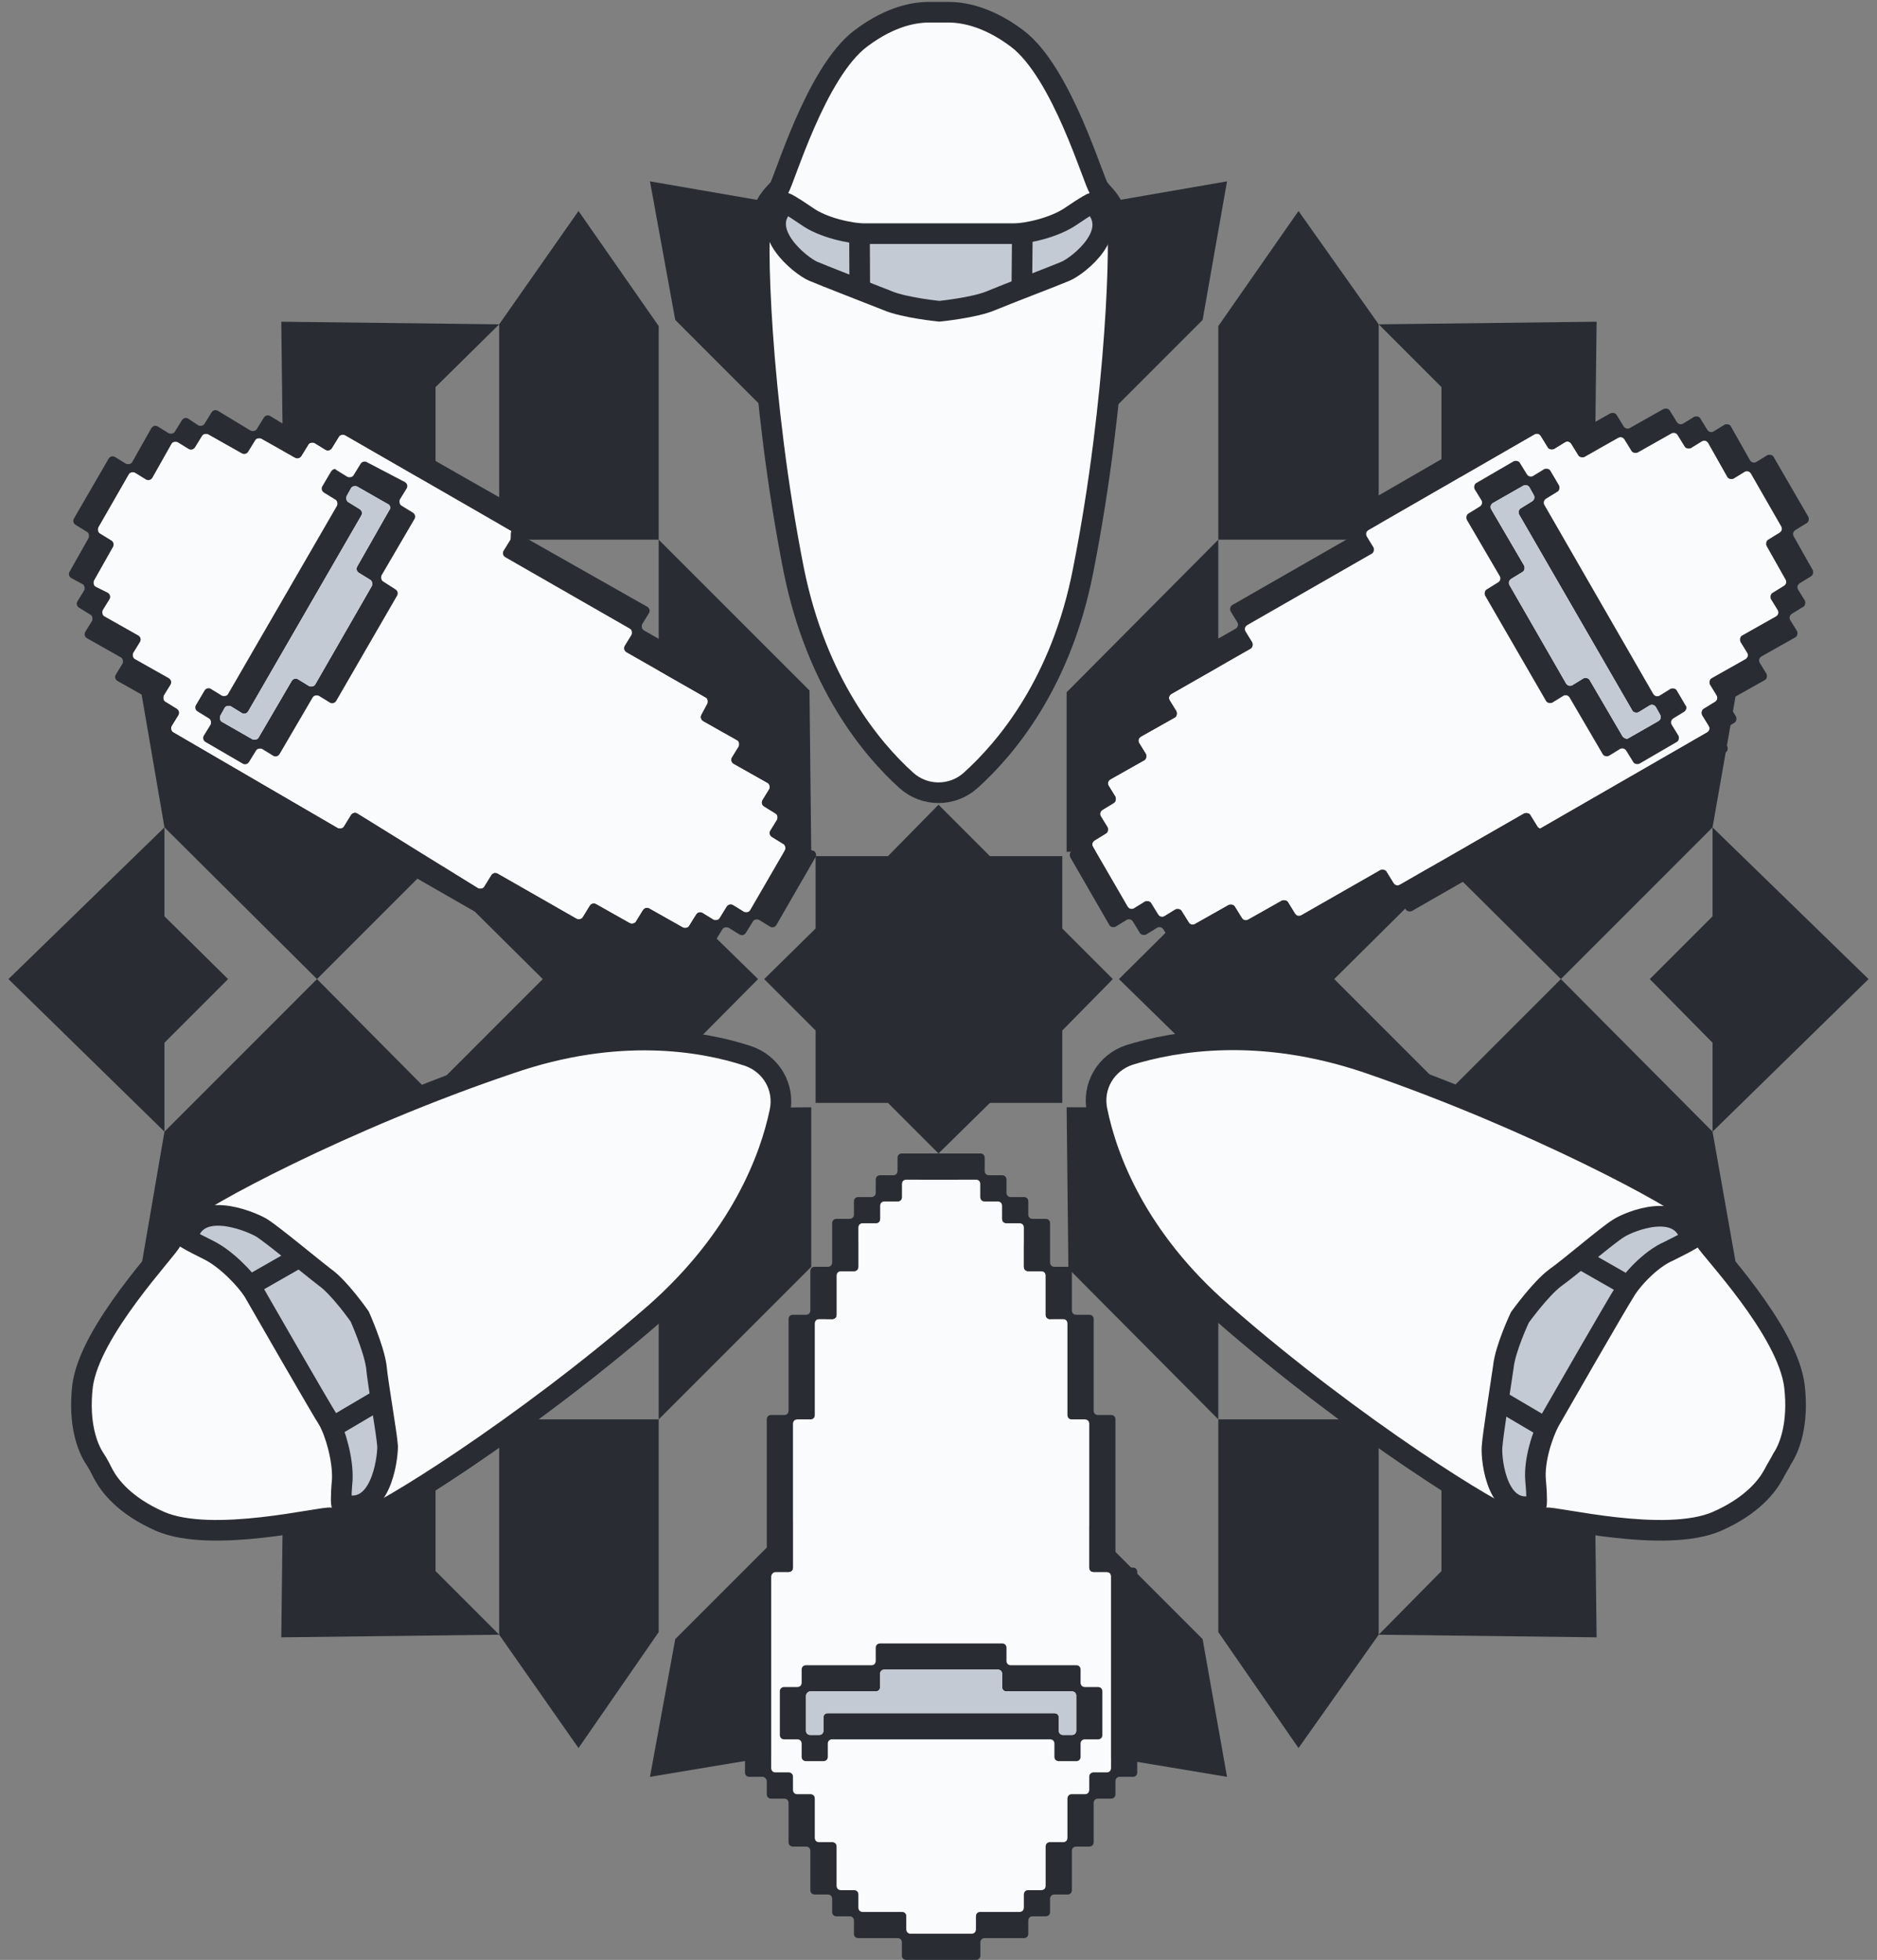 <svg width="182" height="190" viewBox="0 0 182 190" fill="none" xmlns="http://www.w3.org/2000/svg">
<rect x="0" y="0" width="182" height="190" fill="#808080" stroke="none"/>
<g clip-path="url(#clip0_2545_38014)">
<path d="M107.904 94.916L103.001 99.902V106.917H95.986L91 111.82L86.097 106.917H79.082V99.902L74.096 94.916L79.082 90.013V82.998H86.097L91 78.012L95.986 82.998H103.001V90.013L107.904 94.916Z" fill="#292D33"/>
<path d="M48.402 158.474L27.273 158.728L27.526 137.598L33.611 143.683H42.232V152.304L48.402 158.474Z" fill="#292D33"/>
<path d="M105.79 169.969L90.999 185.182L76.293 169.969H84.914L90.999 163.884L97.085 169.969H105.79Z" fill="#292D33"/>
<path d="M154.559 137.598L154.813 158.728L133.683 158.474L139.768 152.304V143.683H148.389L154.559 137.598Z" fill="#292D33"/>
<path d="M166.053 80.209L181.182 94.916L166.053 109.707V101.086L159.968 94.916L166.053 88.83V80.209Z" fill="#292D33"/>
<path d="M133.683 31.441L154.813 31.188L154.559 52.318L148.389 46.232H139.768V37.527L133.683 31.441Z" fill="#292D33"/>
<path d="M76.293 19.862L90.999 4.733L105.79 19.862H97.169L90.999 26.032L84.914 19.862H76.293Z" fill="#292D33"/>
<path d="M27.526 52.318L27.273 31.188L48.402 31.441L42.232 37.527V46.232H33.611L27.526 52.318Z" fill="#292D33"/>
<path d="M15.946 109.707L0.817 94.916L15.946 80.209V88.83L22.116 94.916L15.946 101.086V109.707Z" fill="#292D33"/>
<path d="M101.987 45.641V66.263L91 77.42L80.097 66.517V45.641L91 56.544L101.987 45.641Z" fill="#292D33"/>
<path d="M78.66 82.576H63.109L48.402 67.785H63.869V52.318L78.491 66.939L78.66 82.576Z" fill="#292D33"/>
<path d="M73.504 94.915L62.602 105.903H41.641L52.628 94.915L41.641 84.013H62.348L73.504 94.915Z" fill="#292D33"/>
<path d="M78.66 107.34V122.807L63.869 137.598V122.131H48.402L63.024 107.509L78.66 107.34Z" fill="#292D33"/>
<path d="M101.987 123.399V144.275L91 133.372L80.097 144.275V123.652L91 112.411L101.987 123.399Z" fill="#292D33"/>
<path d="M90.999 34.653L80.096 45.641L65.475 31.019L63.023 17.58L76.209 19.862L90.999 34.653Z" fill="#292D33"/>
<path d="M118.976 17.58L116.609 31.019L101.988 45.641L91 34.653L105.791 19.862L118.976 17.58Z" fill="#292D33"/>
<path d="M48.402 52.318V67.785H27.695L16.538 60.093L27.526 52.318H48.402Z" fill="#292D33"/>
<path d="M63.869 31.61V52.318H48.402V31.441L56.094 20.454L63.869 31.61Z" fill="#292D33"/>
<path d="M41.64 105.903L27.103 120.525L13.664 122.976L15.946 109.706L30.737 94.915L41.64 105.903Z" fill="#292D33"/>
<path d="M41.64 84.012L30.737 94.915L15.946 80.209L13.664 66.939L27.103 69.391L41.64 84.012Z" fill="#292D33"/>
<path d="M63.869 137.598V158.221L56.094 169.462L48.402 158.474V137.598H63.869Z" fill="#292D33"/>
<path d="M48.402 122.131V137.598H27.526L16.538 129.822L27.695 122.131H48.402Z" fill="#292D33"/>
<path d="M118.976 172.251L105.791 170.053L91 155.262L101.988 144.275L116.609 158.897L118.976 172.251Z" fill="#292D33"/>
<path d="M90.999 155.262L76.209 170.053L63.023 172.251L65.475 158.897L80.096 144.275L90.999 155.262Z" fill="#292D33"/>
<path d="M165.462 129.822L154.559 137.598H133.683V122.131H154.305L165.462 129.822Z" fill="#292D33"/>
<path d="M133.682 137.598V158.474L125.907 169.462L118.131 158.221V137.598H133.682Z" fill="#292D33"/>
<path d="M168.335 66.939L168.251 67.7L166.053 80.209L151.347 94.915L140.359 84.012L154.981 69.391L168.251 66.939H168.335Z" fill="#292D33"/>
<path d="M168.335 122.976L168.251 122.891L154.981 120.525L140.359 105.903L151.347 94.915L166.053 109.706L168.251 122.131L168.335 122.976Z" fill="#292D33"/>
<path d="M133.682 31.441V52.318H118.131V31.61L125.907 20.454L133.682 31.441Z" fill="#292D33"/>
<path d="M165.462 60.093L154.305 67.785H133.683V52.318H154.559L165.462 60.093Z" fill="#292D33"/>
<path d="M133.682 122.131H118.13V137.598L103.593 122.976L103.424 107.34H118.891L133.682 122.131Z" fill="#292D33"/>
<path d="M129.371 94.915L140.359 105.903H119.736L108.495 94.915L119.483 84.013H140.359L129.371 94.915Z" fill="#292D33"/>
<path d="M133.682 67.785L119.06 82.407L103.424 82.576V67.109L118.13 52.318V67.785H133.682Z" fill="#292D33"/>
<path d="M108.242 20.792C107.65 19.27 107.058 18.933 106.551 18.256C106.044 17.665 103.001 7.015 98.606 3.719C95.564 1.437 93.113 1.183 91.929 1.183C91.338 1.183 90.746 1.183 90.154 1.183C88.887 1.183 86.52 1.437 83.477 3.719C79.082 7.015 76.04 17.58 75.533 18.256C75.025 18.848 74.434 19.27 73.842 20.792C73.251 22.313 73.673 38.626 76.969 55.276C79.167 66.179 84.492 72.602 87.873 75.645C89.647 77.251 92.352 77.251 94.127 75.645C97.592 72.518 102.917 66.179 105.03 55.276C108.326 38.626 108.749 22.313 108.242 20.792Z" fill="#FAFBFD" stroke="#292D33" stroke-width="2" stroke-miterlimit="10"/>
<path d="M105.875 19.693C105.875 19.693 105.452 19.862 103.847 20.961C102.241 22.06 99.621 22.651 98.268 22.651C96.916 22.651 85.168 22.651 83.815 22.651C82.463 22.651 79.758 22.06 78.237 20.961C76.631 19.862 76.209 19.693 76.209 19.693C73.251 22.313 77.645 25.779 78.829 26.286C80.012 26.793 84.407 28.483 86.097 29.159C87.703 29.835 91.084 30.174 91.084 30.174C91.084 30.174 94.465 29.835 96.071 29.159C97.677 28.483 102.156 26.793 103.339 26.286C104.523 25.779 108.918 22.398 105.875 19.693Z" fill="#C3CAD4" stroke="#292D33" stroke-width="2" stroke-miterlimit="10"/>
<path d="M83.343 23.008L83.367 28.459" stroke="#292D33" stroke-width="2" stroke-miterlimit="10"/>
<path d="M99.076 28.494L99.125 23" stroke="#292D33" stroke-width="2" stroke-miterlimit="10"/>
<path d="M17.975 117.567C16.961 118.835 16.876 119.511 16.623 120.272C16.369 121.032 8.678 128.977 8.002 134.386C7.579 138.105 8.509 140.387 9.185 141.401C9.523 141.909 9.777 142.416 10.03 142.923C10.622 144.022 12.059 145.965 15.524 147.487C20.595 149.684 31.245 146.98 32.09 147.149C32.935 147.318 33.527 147.656 35.133 147.318C36.738 147.064 50.6 138.528 63.447 127.371C71.814 120.018 74.688 112.242 75.617 107.763C76.124 105.396 74.772 103.114 72.49 102.353C68.095 100.917 59.897 99.48 49.416 103.114C33.358 108.523 18.989 116.299 17.975 117.567Z" fill="#FAFBFD" stroke="#292D33" stroke-width="2" stroke-miterlimit="10"/>
<path d="M18.145 120.102C18.145 120.102 18.567 120.356 20.258 121.201C21.948 122.046 23.807 123.99 24.568 125.174C25.244 126.357 31.076 136.499 31.837 137.682C32.513 138.866 33.273 141.486 33.189 143.43C33.02 145.374 33.105 145.796 33.105 145.796C36.908 147.064 37.584 141.486 37.584 140.218C37.499 138.95 36.654 134.217 36.485 132.442C36.232 130.667 34.879 127.625 34.879 127.625C34.879 127.625 32.935 124.836 31.499 123.821C30.062 122.723 26.427 119.68 25.329 119.004C24.145 118.328 18.99 116.215 18.145 120.102Z" fill="#C3CAD4" stroke="#292D33" stroke-width="2" stroke-miterlimit="10"/>
<path d="M32.09 138.443L36.823 135.654" stroke="#292D33" stroke-width="2" stroke-miterlimit="10"/>
<path d="M28.878 121.962L24.145 124.667" stroke="#292D33" stroke-width="2" stroke-miterlimit="10"/>
<path d="M146.867 147.318C148.473 147.571 149.065 147.233 149.91 147.149C150.755 146.98 161.405 149.684 166.476 147.487C169.941 145.965 171.378 144.021 171.97 142.923C172.223 142.416 172.561 141.908 172.815 141.401C173.491 140.387 174.421 138.105 173.998 134.386C173.322 128.892 165.715 121.032 165.377 120.271C165.124 119.511 165.039 118.75 164.025 117.567C163.011 116.299 148.642 108.523 132.584 103.029C122.103 99.48 113.905 100.916 109.51 102.269C107.228 103.029 105.875 105.311 106.383 107.678C107.312 112.242 110.186 120.018 118.553 127.287C131.4 138.528 145.262 147.064 146.867 147.318Z" fill="#FAFBFD" stroke="#292D33" stroke-width="2" stroke-miterlimit="10"/>
<path d="M148.98 145.881C148.98 145.881 149.065 145.374 148.895 143.514C148.726 141.57 149.572 139.035 150.248 137.767C150.924 136.584 156.756 126.441 157.516 125.258C158.193 124.075 160.052 122.046 161.827 121.286C163.517 120.44 163.94 120.187 163.94 120.187C163.095 116.299 157.939 118.412 156.925 119.088C155.826 119.764 152.192 122.892 150.755 123.906C149.318 125.005 147.374 127.709 147.374 127.709C147.374 127.709 145.937 130.752 145.768 132.527C145.515 134.302 144.754 139.035 144.67 140.303C144.585 141.57 145.177 147.149 148.98 145.881Z" fill="#C3CAD4" stroke="#292D33" stroke-width="2" stroke-miterlimit="10"/>
<path d="M157.855 124.667L153.122 121.962" stroke="#292D33" stroke-width="2" stroke-miterlimit="10"/>
<path d="M145.177 135.654L149.91 138.443" stroke="#292D33" stroke-width="2" stroke-miterlimit="10"/>
<path d="M49.501 52.318L48.825 53.416C48.74 53.585 48.74 53.839 48.994 54.008L61.08 60.939C61.249 61.023 61.334 61.277 61.249 61.53L60.573 62.629C60.488 62.798 60.488 63.052 60.742 63.221L68.433 67.616C68.602 67.7 68.687 67.954 68.602 68.207L68.011 69.306C67.926 69.475 67.926 69.729 68.18 69.898L71.476 71.757C71.645 71.842 71.73 72.095 71.645 72.349L70.969 73.448C70.884 73.617 70.884 73.87 71.138 74.039L74.434 75.899C74.603 75.983 74.688 76.237 74.603 76.49L73.927 77.589C73.843 77.758 73.843 78.012 74.096 78.181L75.195 78.857C75.364 78.941 75.448 79.195 75.364 79.448L74.688 80.547C74.603 80.716 74.603 80.97 74.857 81.139L75.956 81.815C76.125 81.9 76.209 82.153 76.125 82.407L72.744 88.239C72.659 88.407 72.406 88.492 72.152 88.407L71.053 87.731C70.884 87.647 70.631 87.647 70.462 87.9L69.786 88.999C69.701 89.168 69.448 89.253 69.194 89.168L68.095 88.492C67.926 88.407 67.673 88.407 67.504 88.661L66.827 89.76C66.743 89.929 66.489 90.013 66.236 89.929L62.94 88.069C62.77 87.985 62.517 87.985 62.348 88.239L61.672 89.337C61.587 89.506 61.334 89.591 61.08 89.506L57.784 87.647C57.615 87.562 57.361 87.562 57.192 87.816L56.516 88.915C56.431 89.084 56.178 89.168 55.924 89.084L48.233 84.689C48.064 84.604 47.81 84.604 47.642 84.858L46.965 85.956C46.881 86.126 46.627 86.21 46.374 86.126L34.626 78.857C34.456 78.772 34.203 78.772 34.034 79.026L33.358 80.125C33.273 80.294 33.02 80.378 32.766 80.294L16.792 70.996C16.623 70.912 16.538 70.658 16.623 70.405L17.299 69.306C17.384 69.137 17.384 68.883 17.13 68.714L16.031 68.038C15.862 67.954 15.778 67.7 15.862 67.447L16.538 66.348C16.623 66.179 16.623 65.925 16.369 65.756L13.073 63.897C12.904 63.812 12.819 63.559 12.904 63.305L13.58 62.206C13.665 62.037 13.665 61.784 13.411 61.615L10.115 59.755C9.946 59.671 9.861 59.417 9.946 59.164L10.622 58.065C10.706 57.896 10.706 57.642 10.453 57.473L9.27 56.882C9.101 56.797 9.016 56.544 9.101 56.29L10.96 52.994C11.044 52.825 11.044 52.571 10.791 52.402L9.692 51.726C9.523 51.642 9.439 51.388 9.523 51.134L12.481 45.979C12.566 45.81 12.819 45.725 13.073 45.81L14.172 46.486C14.341 46.57 14.594 46.57 14.763 46.317L16.623 43.02C16.707 42.852 16.961 42.767 17.214 42.852L18.313 43.528C18.482 43.612 18.736 43.612 18.905 43.359L19.581 42.26C19.666 42.091 19.919 42.006 20.173 42.091L23.469 43.95C23.638 44.035 23.892 44.035 24.061 43.781L24.737 42.682C24.821 42.513 25.075 42.429 25.328 42.513L28.625 44.373C28.794 44.457 29.047 44.457 29.216 44.204L29.892 43.105C29.977 42.936 30.23 42.852 30.484 42.936L31.583 43.612C31.752 43.697 32.005 43.697 32.174 43.443L32.85 42.344C32.935 42.175 33.189 42.091 33.442 42.175L49.585 51.472C49.501 51.81 49.585 52.064 49.501 52.318Z" fill="#FAFBFD"/>
<path d="M32.344 41.415L31.245 40.823C31.076 40.739 30.822 40.739 30.653 40.992L29.977 42.091C29.892 42.26 29.639 42.344 29.385 42.26L26.174 40.316C26.005 40.231 25.751 40.231 25.582 40.485L24.906 41.584C24.821 41.753 24.568 41.837 24.314 41.753L21.102 39.809C20.933 39.724 20.68 39.724 20.511 39.978L19.835 41.077C19.75 41.246 19.497 41.33 19.243 41.246L18.229 40.569C18.06 40.485 17.806 40.485 17.637 40.739L16.961 41.837C16.877 42.006 16.623 42.091 16.369 42.006L15.271 41.33C15.102 41.246 14.848 41.246 14.679 41.499L12.82 44.795C12.735 44.965 12.482 45.049 12.228 44.965L11.129 44.288C10.96 44.204 10.707 44.204 10.537 44.457L7.157 50.289C7.072 50.458 7.072 50.712 7.326 50.881L8.425 51.557C8.594 51.642 8.678 51.895 8.594 52.149L6.734 55.445C6.65 55.614 6.65 55.868 6.903 56.037L8.002 56.628C8.171 56.713 8.255 56.966 8.171 57.22L7.495 58.319C7.41 58.488 7.41 58.741 7.664 58.91L8.763 59.586C8.932 59.671 9.016 59.925 8.932 60.178L8.255 61.277C8.171 61.446 8.171 61.699 8.425 61.868L11.721 63.728C11.89 63.812 11.974 64.066 11.89 64.32L11.214 65.418C11.129 65.587 11.129 65.841 11.383 66.01L14.679 67.869C14.848 67.954 14.932 68.207 14.848 68.461L14.256 69.56C14.172 69.729 14.172 69.982 14.425 70.151L15.524 70.828C15.693 70.912 15.778 71.166 15.693 71.419L15.017 72.518C14.932 72.687 14.932 72.941 15.186 73.11L32.005 82.829C32.175 82.914 32.428 82.914 32.597 82.66L33.273 81.561C33.358 81.392 33.611 81.308 33.865 81.392L45.951 88.323C46.12 88.408 46.374 88.408 46.543 88.154L47.219 87.055C47.303 86.886 47.557 86.802 47.811 86.886L55.502 91.281C55.671 91.366 55.925 91.366 56.094 91.112L56.77 90.013C56.854 89.844 57.108 89.76 57.361 89.844L60.658 91.704C60.827 91.788 61.08 91.788 61.249 91.535L61.925 90.436C62.01 90.267 62.264 90.183 62.517 90.267L65.813 92.126C65.982 92.211 66.236 92.211 66.405 91.957L67.081 90.859C67.166 90.69 67.419 90.605 67.673 90.69L68.772 91.366C68.941 91.45 69.194 91.45 69.363 91.197L70.039 90.098C70.124 89.929 70.377 89.844 70.631 89.929L71.73 90.605C71.899 90.69 72.152 90.69 72.321 90.436L72.998 89.337C73.082 89.168 73.336 89.084 73.589 89.168L74.688 89.844C74.857 89.929 75.111 89.929 75.279 89.675L79.083 83.083C79.167 82.914 79.167 82.66 78.914 82.491L77.224 81.984C77.054 81.9 76.97 81.646 77.054 81.392L77.731 80.294C77.815 80.125 77.815 79.871 77.562 79.702L76.463 79.026C76.294 78.941 76.209 78.688 76.294 78.434L76.97 77.335C77.054 77.166 77.054 76.913 76.801 76.744L75.702 76.068C75.533 75.983 75.449 75.73 75.533 75.476L76.209 74.377C76.294 74.208 76.294 73.955 76.04 73.786L72.744 71.926C72.575 71.842 72.49 71.588 72.575 71.335L73.251 70.236C73.336 70.067 73.336 69.813 73.082 69.644L69.786 67.785C69.617 67.7 69.532 67.447 69.617 67.193L70.293 66.094C70.377 65.925 70.377 65.672 70.124 65.503L62.432 61.108C62.264 61.023 62.179 60.77 62.264 60.516L62.94 59.417C63.024 59.248 63.024 58.995 62.771 58.826L50.684 51.98C50.515 51.895 50.431 51.642 50.515 51.388L51.191 50.289C51.276 50.12 51.276 49.867 51.022 49.698L34.118 40.062C33.949 39.978 33.696 39.978 33.527 40.231L32.935 41.246C32.851 41.499 32.513 41.584 32.344 41.415ZM49.501 52.318L48.825 53.416C48.74 53.586 48.74 53.839 48.994 54.008L61.08 60.939C61.249 61.023 61.334 61.277 61.249 61.53L60.573 62.629C60.489 62.798 60.489 63.052 60.742 63.221L68.433 67.616C68.603 67.7 68.687 67.954 68.603 68.207L68.011 69.306C67.926 69.475 67.926 69.729 68.18 69.898L71.476 71.757C71.645 71.842 71.73 72.095 71.645 72.349L70.969 73.448C70.885 73.617 70.885 73.87 71.138 74.039L74.434 75.899C74.603 75.983 74.688 76.237 74.603 76.49L73.927 77.589C73.843 77.758 73.843 78.012 74.096 78.181L75.195 78.857C75.364 78.941 75.449 79.195 75.364 79.448L74.688 80.547C74.603 80.716 74.603 80.97 74.857 81.139L75.956 81.815C76.125 81.9 76.209 82.153 76.125 82.407L72.744 88.239C72.659 88.408 72.406 88.492 72.152 88.408L71.053 87.731C70.885 87.647 70.631 87.647 70.462 87.9L69.786 88.999C69.701 89.168 69.448 89.253 69.194 89.168L68.095 88.492C67.926 88.408 67.673 88.408 67.504 88.661L66.828 89.76C66.743 89.929 66.49 90.013 66.236 89.929L62.94 88.07C62.771 87.985 62.517 87.985 62.348 88.239L61.672 89.337C61.587 89.506 61.334 89.591 61.08 89.506L57.784 87.647C57.615 87.562 57.361 87.562 57.192 87.816L56.516 88.915C56.432 89.084 56.178 89.168 55.925 89.084L48.233 84.689C48.064 84.604 47.811 84.604 47.642 84.858L46.965 85.957C46.881 86.126 46.627 86.21 46.374 86.126L34.626 78.857C34.457 78.772 34.203 78.772 34.034 79.026L33.358 80.125C33.273 80.294 33.02 80.378 32.766 80.294L16.792 70.997C16.623 70.912 16.538 70.659 16.623 70.405L17.299 69.306C17.384 69.137 17.384 68.884 17.13 68.715L16.031 68.038C15.862 67.954 15.778 67.7 15.862 67.447L16.538 66.348C16.623 66.179 16.623 65.925 16.369 65.756L13.073 63.897C12.904 63.812 12.82 63.559 12.904 63.305L13.58 62.206C13.665 62.038 13.665 61.784 13.411 61.615L10.115 59.755C9.946 59.671 9.861 59.417 9.946 59.164L10.622 58.065C10.707 57.896 10.707 57.642 10.453 57.473L9.27 56.882C9.101 56.797 9.016 56.544 9.101 56.29L10.96 52.994C11.045 52.825 11.045 52.571 10.791 52.402L9.692 51.726C9.523 51.642 9.439 51.388 9.523 51.135L12.482 45.979C12.566 45.81 12.82 45.725 13.073 45.81L14.172 46.486C14.341 46.57 14.595 46.57 14.764 46.317L16.623 43.021C16.707 42.852 16.961 42.767 17.215 42.852L18.313 43.528C18.482 43.612 18.736 43.612 18.905 43.359L19.581 42.26C19.666 42.091 19.919 42.006 20.173 42.091L23.469 43.95C23.638 44.035 23.892 44.035 24.061 43.781L24.737 42.682C24.821 42.514 25.075 42.429 25.328 42.514L28.625 44.373C28.794 44.457 29.047 44.457 29.216 44.204L29.892 43.105C29.977 42.936 30.231 42.852 30.484 42.936L31.583 43.612C31.752 43.697 32.005 43.697 32.175 43.443L32.851 42.344C32.935 42.175 33.189 42.091 33.442 42.175L49.586 51.473C49.501 51.811 49.586 52.064 49.501 52.318Z" fill="#292D33"/>
<path d="M32.09 45.725L31.244 47.162C31.16 47.331 31.16 47.585 31.413 47.754L32.512 48.43C32.681 48.514 32.766 48.768 32.681 49.021L22.116 67.278C22.032 67.447 21.778 67.531 21.525 67.447L20.426 66.77C20.257 66.686 20.003 66.686 19.834 66.939L18.989 68.376C18.904 68.545 18.904 68.799 19.158 68.968L20.257 69.644C20.426 69.729 20.51 69.982 20.426 70.236L19.75 71.335C19.665 71.504 19.665 71.757 19.919 71.926L23.553 74.039C23.722 74.124 23.976 74.124 24.145 73.87L24.821 72.771C24.905 72.602 25.159 72.518 25.413 72.602L26.511 73.278C26.68 73.363 26.934 73.363 27.103 73.109L30.315 67.616C30.399 67.447 30.653 67.362 30.906 67.447L32.005 68.123C32.174 68.207 32.428 68.207 32.597 67.954L38.513 57.727C38.598 57.558 38.598 57.304 38.344 57.135L37.161 56.375C36.992 56.29 36.907 56.036 36.992 55.783L40.203 50.289C40.288 50.12 40.288 49.867 40.034 49.698L38.936 49.021C38.767 48.937 38.682 48.683 38.767 48.43L39.443 47.331C39.527 47.162 39.527 46.908 39.274 46.739L35.555 44.795C35.386 44.711 35.132 44.711 34.963 44.965L34.287 46.063C34.203 46.232 33.949 46.317 33.695 46.232L32.597 45.556C32.512 45.387 32.259 45.472 32.09 45.725ZM37.752 49.444L34.625 54.938C34.541 55.107 34.541 55.36 34.794 55.529L35.893 56.206C36.062 56.29 36.147 56.544 36.062 56.797L30.568 66.348C30.484 66.517 30.23 66.602 29.977 66.517L28.878 65.841C28.709 65.756 28.455 65.756 28.286 66.01L25.074 71.504C24.99 71.673 24.736 71.757 24.483 71.673L21.525 69.982C21.356 69.898 21.271 69.644 21.356 69.391L21.778 68.63C21.863 68.461 22.116 68.376 22.37 68.461L23.469 69.137C23.638 69.222 23.891 69.222 24.06 68.968L35.048 49.951C35.132 49.782 35.132 49.529 34.879 49.359L33.78 48.683C33.611 48.599 33.526 48.345 33.611 48.092L34.033 47.331C34.118 47.162 34.372 47.077 34.625 47.162L37.583 48.852C37.837 48.937 37.921 49.275 37.752 49.444Z" fill="#292D33"/>
<path d="M37.753 49.444L34.626 54.938C34.541 55.107 34.541 55.361 34.795 55.529L35.894 56.206C36.063 56.29 36.147 56.544 36.063 56.797L30.569 66.348C30.485 66.517 30.231 66.602 29.977 66.517L28.879 65.841C28.71 65.756 28.456 65.756 28.287 66.01L25.075 71.504C24.991 71.673 24.737 71.757 24.484 71.673L21.525 69.982C21.356 69.898 21.272 69.644 21.356 69.391L21.779 68.63C21.863 68.461 22.117 68.376 22.371 68.461L23.469 69.137C23.638 69.222 23.892 69.222 24.061 68.968L35.049 49.951C35.133 49.782 35.133 49.529 34.88 49.36L33.781 48.683C33.612 48.599 33.527 48.345 33.612 48.092L34.034 47.331C34.119 47.162 34.372 47.078 34.626 47.162L37.584 48.852C37.838 48.937 37.922 49.275 37.753 49.444Z" fill="#C3CAD4"/>
<path d="M75.194 152.389H76.462C76.715 152.389 76.885 152.22 76.885 151.966V138.021C76.885 137.767 77.053 137.598 77.307 137.598H78.575C78.828 137.598 78.998 137.429 78.998 137.176V128.301C78.998 128.047 79.166 127.878 79.42 127.878H80.688C80.941 127.878 81.111 127.709 81.111 127.456V123.652C81.111 123.399 81.279 123.23 81.533 123.23H82.801C83.054 123.23 83.223 123.061 83.223 122.807V119.004C83.223 118.75 83.392 118.581 83.646 118.581H84.914C85.167 118.581 85.336 118.412 85.336 118.159V116.891C85.336 116.637 85.505 116.468 85.759 116.468H87.027C87.28 116.468 87.449 116.299 87.449 116.046V114.778C87.449 114.524 87.618 114.355 87.872 114.355H94.634C94.887 114.355 95.056 114.524 95.056 114.778V116.046C95.056 116.299 95.225 116.468 95.479 116.468H96.747C97 116.468 97.169 116.637 97.169 116.891V118.159C97.169 118.412 97.338 118.581 97.592 118.581H98.86C99.113 118.581 99.282 118.75 99.282 119.004V122.807C99.282 123.061 99.451 123.23 99.705 123.23H100.973C101.226 123.23 101.395 123.399 101.395 123.652V127.456C101.395 127.709 101.564 127.878 101.818 127.878H103.086C103.339 127.878 103.508 128.047 103.508 128.301V137.176C103.508 137.429 103.677 137.598 103.931 137.598H105.199C105.452 137.598 105.621 137.767 105.621 138.021V151.966C105.621 152.22 105.79 152.389 106.044 152.389H107.312C107.565 152.389 107.734 152.558 107.734 152.812V171.406C107.734 171.659 107.565 171.829 107.312 171.829H106.044C105.79 171.829 105.621 171.998 105.621 172.251V173.519C105.621 173.772 105.452 173.942 105.199 173.942H103.931C103.677 173.942 103.508 174.111 103.508 174.364V178.167C103.508 178.421 103.339 178.59 103.086 178.59H101.818C101.564 178.59 101.395 178.759 101.395 179.013V182.816C101.395 183.07 101.226 183.239 100.973 183.239H99.705C99.451 183.239 99.282 183.408 99.282 183.661V184.929C99.282 185.183 99.113 185.352 98.86 185.352H95.056C94.803 185.352 94.634 185.521 94.634 185.774V187.042C94.634 187.296 94.465 187.465 94.211 187.465H88.295C88.041 187.465 87.872 187.296 87.872 187.042V185.774C87.872 185.521 87.703 185.352 87.449 185.352H83.646C83.392 185.352 83.223 185.183 83.223 184.929V183.661C83.223 183.408 83.054 183.239 82.801 183.239H81.533C81.279 183.239 81.111 183.07 81.111 182.816V179.013C81.111 178.759 80.941 178.59 80.688 178.59H79.42C79.166 178.59 78.998 178.421 78.998 178.167V174.364C78.998 174.111 78.828 173.942 78.575 173.942H77.307C77.053 173.942 76.885 173.772 76.885 173.519V172.251C76.885 171.998 76.715 171.829 76.462 171.829H75.194C74.941 171.829 74.772 171.659 74.772 171.406V152.812C74.772 152.643 74.941 152.389 75.194 152.389Z" fill="#FAFBFD"/>
<path d="M74.349 172.674V173.941C74.349 174.195 74.518 174.364 74.772 174.364H76.04C76.293 174.364 76.462 174.533 76.462 174.787V178.59C76.462 178.844 76.631 179.013 76.885 179.013H78.153C78.406 179.013 78.575 179.182 78.575 179.435V183.239C78.575 183.492 78.744 183.661 78.998 183.661H80.266C80.519 183.661 80.688 183.83 80.688 184.084V185.352C80.688 185.605 80.857 185.774 81.111 185.774H82.379C82.632 185.774 82.801 185.943 82.801 186.197V187.465C82.801 187.718 82.97 187.887 83.224 187.887H87.027C87.281 187.887 87.45 188.056 87.45 188.31V189.578C87.45 189.831 87.619 190 87.872 190H94.634C94.888 190 95.057 189.831 95.057 189.578V188.31C95.057 188.056 95.226 187.887 95.479 187.887H99.283C99.536 187.887 99.705 187.718 99.705 187.465V186.197C99.705 185.943 99.874 185.774 100.128 185.774H101.396C101.649 185.774 101.818 185.605 101.818 185.352V184.084C101.818 183.83 101.987 183.661 102.241 183.661H103.509C103.762 183.661 103.931 183.492 103.931 183.239V179.435C103.931 179.182 104.1 179.013 104.354 179.013H105.622C105.875 179.013 106.044 178.844 106.044 178.59V174.787C106.044 174.533 106.213 174.364 106.467 174.364H107.735C107.988 174.364 108.157 174.195 108.157 173.941V172.674C108.157 172.42 108.326 172.251 108.58 172.251H109.848C110.101 172.251 110.27 172.082 110.27 171.828V152.389C110.27 152.135 110.101 151.966 109.848 151.966H108.58C108.326 151.966 108.157 151.797 108.157 151.544V137.598C108.157 137.344 107.988 137.175 107.735 137.175H106.467C106.213 137.175 106.044 137.006 106.044 136.753V127.878C106.044 127.625 105.875 127.456 105.622 127.456H104.354C104.1 127.456 103.931 127.287 103.931 127.033V123.23C103.931 122.976 103.762 122.807 103.509 122.807H102.241C101.987 122.807 101.818 122.638 101.818 122.385V118.581C101.818 118.328 101.649 118.159 101.396 118.159H100.128C99.874 118.159 99.705 117.99 99.705 117.736V116.468C99.705 116.215 99.536 116.046 99.283 116.046H98.015C97.761 116.046 97.592 115.877 97.592 115.623V114.355C97.592 114.102 97.423 113.933 97.17 113.933H95.902C95.648 113.933 95.479 113.764 95.479 113.51V112.242C95.479 111.989 95.31 111.82 95.057 111.82H87.45C87.196 111.82 87.027 111.989 87.027 112.242V113.51C87.027 113.764 86.858 113.933 86.605 113.933H85.337C85.083 113.933 84.914 114.102 84.914 114.355V115.623C84.914 115.877 84.745 116.046 84.492 116.046H83.224C82.97 116.046 82.801 116.215 82.801 116.468V117.736C82.801 117.99 82.632 118.159 82.379 118.159H81.111C80.857 118.159 80.688 118.328 80.688 118.581V122.385C80.688 122.638 80.519 122.807 80.266 122.807H78.998C78.744 122.807 78.575 122.976 78.575 123.23V127.033C78.575 127.287 78.406 127.456 78.153 127.456H76.885C76.631 127.456 76.462 127.625 76.462 127.878V136.753C76.462 137.006 76.293 137.175 76.04 137.175H74.772C74.518 137.175 74.349 137.344 74.349 137.598V151.544C74.349 151.797 74.18 151.966 73.927 151.966H72.659C72.405 151.966 72.236 152.135 72.236 152.389V171.828C72.236 172.082 72.405 172.251 72.659 172.251H73.927C74.18 172.251 74.349 172.505 74.349 172.674ZM75.195 152.389H76.462C76.716 152.389 76.885 152.22 76.885 151.966V138.021C76.885 137.767 77.054 137.598 77.308 137.598H78.575C78.829 137.598 78.998 137.429 78.998 137.175V128.301C78.998 128.047 79.167 127.878 79.421 127.878H80.688C80.942 127.878 81.111 127.709 81.111 127.456V123.652C81.111 123.399 81.28 123.23 81.534 123.23H82.801C83.055 123.23 83.224 123.061 83.224 122.807V119.004C83.224 118.75 83.393 118.581 83.647 118.581H84.914C85.168 118.581 85.337 118.412 85.337 118.159V116.891C85.337 116.637 85.506 116.468 85.76 116.468H87.027C87.281 116.468 87.45 116.299 87.45 116.046V114.778C87.45 114.524 87.619 114.355 87.872 114.355H94.634C94.888 114.355 95.057 114.524 95.057 114.778V116.046C95.057 116.299 95.226 116.468 95.479 116.468H96.747C97.001 116.468 97.17 116.637 97.17 116.891V118.159C97.17 118.412 97.339 118.581 97.592 118.581H98.86C99.114 118.581 99.283 118.75 99.283 119.004V122.807C99.283 123.061 99.452 123.23 99.705 123.23H100.973C101.227 123.23 101.396 123.399 101.396 123.652V127.456C101.396 127.709 101.565 127.878 101.818 127.878H103.086C103.34 127.878 103.509 128.047 103.509 128.301V137.175C103.509 137.429 103.678 137.598 103.931 137.598H105.199C105.453 137.598 105.622 137.767 105.622 138.021V151.966C105.622 152.22 105.791 152.389 106.044 152.389H107.312C107.566 152.389 107.735 152.558 107.735 152.812V171.406C107.735 171.659 107.566 171.828 107.312 171.828H106.044C105.791 171.828 105.622 171.998 105.622 172.251V173.519C105.622 173.772 105.453 173.941 105.199 173.941H103.931C103.678 173.941 103.509 174.111 103.509 174.364V178.167C103.509 178.421 103.34 178.59 103.086 178.59H101.818C101.565 178.59 101.396 178.759 101.396 179.013V182.816C101.396 183.07 101.227 183.239 100.973 183.239H99.705C99.452 183.239 99.283 183.408 99.283 183.661V184.929C99.283 185.183 99.114 185.352 98.86 185.352H95.057C94.803 185.352 94.634 185.521 94.634 185.774V187.042C94.634 187.296 94.465 187.465 94.211 187.465H88.295C88.041 187.465 87.872 187.296 87.872 187.042V185.774C87.872 185.521 87.703 185.352 87.45 185.352H83.647C83.393 185.352 83.224 185.183 83.224 184.929V183.661C83.224 183.408 83.055 183.239 82.801 183.239H81.534C81.28 183.239 81.111 183.07 81.111 182.816V179.013C81.111 178.759 80.942 178.59 80.688 178.59H79.421C79.167 178.59 78.998 178.421 78.998 178.167V174.364C78.998 174.111 78.829 173.941 78.575 173.941H77.308C77.054 173.941 76.885 173.772 76.885 173.519V172.251C76.885 171.998 76.716 171.828 76.462 171.828H75.195C74.941 171.828 74.772 171.659 74.772 171.406V152.812C74.772 152.643 74.941 152.389 75.195 152.389Z" fill="#292D33"/>
<path d="M78.153 170.73H79.843C80.097 170.73 80.266 170.561 80.266 170.307V169.039C80.266 168.786 80.435 168.617 80.688 168.617H101.818C102.072 168.617 102.241 168.786 102.241 169.039V170.307C102.241 170.561 102.41 170.73 102.663 170.73H104.354C104.607 170.73 104.776 170.561 104.776 170.307V169.039C104.776 168.786 104.945 168.617 105.199 168.617H106.467C106.72 168.617 106.889 168.448 106.889 168.194V163.968C106.889 163.715 106.72 163.546 106.467 163.546H105.199C104.945 163.546 104.776 163.377 104.776 163.123V161.855C104.776 161.602 104.607 161.433 104.354 161.433H98.015C97.761 161.433 97.592 161.264 97.592 161.01V159.742C97.592 159.489 97.423 159.32 97.17 159.32H85.337C85.083 159.32 84.914 159.489 84.914 159.742V161.01C84.914 161.264 84.745 161.433 84.492 161.433H78.153C77.899 161.433 77.73 161.602 77.73 161.855V163.123C77.73 163.377 77.561 163.546 77.308 163.546H76.04C75.786 163.546 75.617 163.715 75.617 163.968V168.194C75.617 168.448 75.786 168.617 76.04 168.617H77.308C77.561 168.617 77.73 168.786 77.73 169.039V170.307C77.73 170.561 77.899 170.73 78.153 170.73ZM78.575 163.968H84.914C85.168 163.968 85.337 163.799 85.337 163.546V162.278C85.337 162.024 85.506 161.855 85.76 161.855H96.747C97.001 161.855 97.17 162.024 97.17 162.278V163.546C97.17 163.799 97.339 163.968 97.592 163.968H103.931C104.185 163.968 104.354 164.137 104.354 164.391V167.772C104.354 168.025 104.185 168.194 103.931 168.194H103.086C102.832 168.194 102.663 168.025 102.663 167.772V166.504C102.663 166.25 102.494 166.081 102.241 166.081H80.266C80.012 166.081 79.843 166.25 79.843 166.504V167.772C79.843 168.025 79.674 168.194 79.421 168.194H78.575C78.322 168.194 78.153 168.025 78.153 167.772V164.391C78.153 164.222 78.322 163.968 78.575 163.968Z" fill="#292D33"/>
<path d="M78.575 163.968H84.914C85.168 163.968 85.337 163.799 85.337 163.546V162.278C85.337 162.024 85.505 161.855 85.759 161.855H96.747C97 161.855 97.169 162.024 97.169 162.278V163.546C97.169 163.799 97.338 163.968 97.592 163.968H103.931C104.184 163.968 104.353 164.137 104.353 164.391V167.772C104.353 168.025 104.184 168.194 103.931 168.194H103.086C102.832 168.194 102.663 168.025 102.663 167.772V166.504C102.663 166.25 102.494 166.081 102.24 166.081H80.265C80.012 166.081 79.843 166.25 79.843 166.504V167.772C79.843 168.025 79.674 168.194 79.42 168.194H78.575C78.321 168.194 78.152 168.025 78.152 167.772V164.391C78.152 164.222 78.321 163.968 78.575 163.968Z" fill="#C3CAD4"/>
<path d="M149.065 80.125L148.389 79.026C148.304 78.857 148.05 78.772 147.797 78.857L135.711 85.787C135.542 85.872 135.288 85.872 135.119 85.618L134.443 84.52C134.358 84.351 134.105 84.266 133.851 84.351L126.16 88.746C125.991 88.83 125.737 88.83 125.568 88.577L124.892 87.478C124.808 87.309 124.554 87.224 124.3 87.309L121.004 89.168C120.835 89.253 120.582 89.253 120.413 88.999L119.736 87.9C119.652 87.731 119.398 87.647 119.145 87.731L115.849 89.591C115.679 89.675 115.426 89.675 115.257 89.422L114.581 88.323C114.496 88.154 114.243 88.07 113.989 88.154L112.89 88.83C112.721 88.915 112.468 88.915 112.299 88.661L111.623 87.562C111.538 87.393 111.284 87.309 111.031 87.393L109.932 88.07C109.763 88.154 109.51 88.154 109.341 87.9L105.96 82.069C105.875 81.9 105.875 81.646 106.129 81.477L107.228 80.801C107.397 80.716 107.481 80.463 107.397 80.209L106.72 79.11C106.636 78.941 106.636 78.688 106.889 78.519L107.988 77.843C108.157 77.758 108.242 77.505 108.157 77.251L107.481 76.152C107.397 75.983 107.397 75.73 107.65 75.561L110.946 73.701C111.115 73.617 111.2 73.363 111.115 73.11L110.439 72.011C110.355 71.842 110.355 71.588 110.608 71.419L113.905 69.56C114.074 69.475 114.158 69.222 114.074 68.968L113.397 67.869C113.313 67.7 113.313 67.447 113.566 67.278L121.258 62.883C121.427 62.798 121.511 62.545 121.427 62.291L120.751 61.192C120.666 61.023 120.666 60.77 120.92 60.601L133.006 53.67C133.175 53.586 133.26 53.332 133.175 53.078L132.499 51.98C132.414 51.811 132.414 51.557 132.668 51.388L148.811 42.091C148.98 42.006 149.234 42.006 149.403 42.26L150.079 43.359C150.163 43.528 150.417 43.612 150.671 43.528L151.769 42.852C151.938 42.767 152.192 42.767 152.361 43.021L153.037 44.119C153.122 44.288 153.375 44.373 153.629 44.288L156.925 42.429C157.094 42.344 157.348 42.344 157.517 42.598L158.193 43.697C158.277 43.866 158.531 43.95 158.784 43.866L162.081 42.006C162.25 41.922 162.503 41.922 162.672 42.175L163.349 43.274C163.433 43.443 163.687 43.528 163.94 43.443L165.039 42.767C165.208 42.682 165.462 42.682 165.631 42.936L167.49 46.232C167.574 46.401 167.828 46.486 168.082 46.401L169.18 45.725C169.349 45.641 169.603 45.641 169.772 45.894L172.73 51.05C172.815 51.219 172.815 51.472 172.561 51.642L171.462 52.318C171.293 52.402 171.209 52.656 171.293 52.909L173.153 56.206C173.237 56.375 173.237 56.628 172.984 56.797L171.885 57.473C171.716 57.558 171.631 57.812 171.716 58.065L172.392 59.164C172.477 59.333 172.477 59.586 172.223 59.755L168.927 61.615C168.758 61.699 168.673 61.953 168.758 62.206L169.434 63.305C169.518 63.474 169.518 63.728 169.265 63.897L165.969 65.756C165.8 65.841 165.715 66.094 165.8 66.348L166.476 67.447C166.56 67.616 166.56 67.869 166.307 68.038L165.208 68.715C165.039 68.799 164.954 69.053 165.039 69.306L165.715 70.405C165.8 70.574 165.8 70.828 165.546 70.997L149.403 80.294C149.403 80.378 149.149 80.294 149.065 80.125Z" fill="#FAFBFD"/>
<path d="M167.068 70.743L168.167 70.067C168.336 69.982 168.42 69.729 168.336 69.475L167.659 68.376C167.575 68.207 167.575 67.954 167.828 67.785L171.125 65.925C171.294 65.841 171.378 65.587 171.294 65.334L170.618 64.235C170.533 64.066 170.533 63.812 170.787 63.643L174.083 61.784C174.252 61.7 174.336 61.446 174.252 61.192L173.576 60.094C173.491 59.925 173.491 59.671 173.745 59.502L174.844 58.826C175.013 58.741 175.097 58.488 175.013 58.234L174.336 57.135C174.252 56.966 174.252 56.713 174.506 56.544L175.604 55.868C175.773 55.783 175.858 55.529 175.773 55.276L173.914 51.98C173.829 51.811 173.829 51.557 174.083 51.388L175.182 50.712C175.351 50.627 175.435 50.374 175.351 50.12L171.97 44.288C171.885 44.119 171.632 44.035 171.378 44.119L170.28 44.795C170.111 44.88 169.857 44.88 169.688 44.627L167.828 41.33C167.744 41.161 167.49 41.077 167.237 41.161L166.138 41.837C165.969 41.922 165.715 41.922 165.546 41.668L164.87 40.57C164.786 40.401 164.532 40.316 164.279 40.401L163.18 41.077C163.011 41.161 162.757 41.161 162.588 40.908L161.912 39.809C161.828 39.64 161.574 39.555 161.32 39.64L158.024 41.499C157.855 41.584 157.602 41.584 157.433 41.33L156.756 40.231C156.672 40.062 156.418 39.978 156.165 40.062L152.869 41.922C152.699 42.006 152.446 42.006 152.277 41.753L151.601 40.654C151.516 40.485 151.263 40.401 151.009 40.485L149.91 41.161C149.741 41.246 149.488 41.246 149.319 40.992L148.643 39.893C148.558 39.724 148.304 39.64 148.051 39.724L131.232 49.444C131.062 49.529 130.978 49.782 131.062 50.036L131.739 51.135C131.823 51.303 131.823 51.557 131.57 51.726L119.483 58.657C119.314 58.741 119.23 58.995 119.314 59.248L119.99 60.347C120.075 60.516 120.075 60.77 119.821 60.939L112.13 65.334C111.961 65.418 111.877 65.672 111.961 65.925L112.637 67.024C112.722 67.193 112.722 67.447 112.468 67.616L109.172 69.475C109.003 69.56 108.918 69.813 109.003 70.067L109.679 71.166C109.764 71.335 109.764 71.588 109.51 71.757L106.214 73.617C106.045 73.701 105.96 73.955 106.045 74.208L106.721 75.307C106.805 75.476 106.805 75.73 106.552 75.899L105.453 76.575C105.284 76.659 105.199 76.913 105.284 77.166L105.96 78.265C106.045 78.434 106.045 78.688 105.791 78.857L104.692 79.533C104.523 79.618 104.439 79.871 104.523 80.125L105.199 81.224C105.284 81.392 105.284 81.646 105.03 81.815L103.932 82.491C103.763 82.576 103.678 82.829 103.763 83.083L107.566 89.675C107.651 89.844 107.904 89.929 108.158 89.844L109.256 89.168C109.425 89.084 109.679 89.084 109.848 89.337L110.524 90.436C110.609 90.605 110.862 90.69 111.116 90.605L112.215 89.929C112.384 89.844 112.637 89.844 112.806 90.098L113.482 91.197C113.567 91.366 113.82 91.45 114.074 91.366L115.173 90.69C115.342 90.605 115.595 90.605 115.764 90.859L116.441 91.957C116.525 92.126 116.779 92.211 117.032 92.126L120.328 90.267C120.498 90.183 120.751 90.183 120.92 90.436L121.596 91.535C121.681 91.704 121.934 91.788 122.188 91.704L125.484 89.844C125.653 89.76 125.907 89.76 126.076 90.013L126.752 91.112C126.836 91.281 127.09 91.366 127.344 91.281L135.035 86.886C135.204 86.802 135.457 86.802 135.627 87.055L136.303 88.154C136.387 88.323 136.641 88.408 136.894 88.323L148.981 81.392C149.15 81.308 149.403 81.308 149.572 81.562L150.248 82.66C150.333 82.829 150.586 82.914 150.84 82.829L167.321 72.941C167.49 72.856 167.575 72.603 167.49 72.349L166.814 71.25C166.73 71.081 166.814 70.828 167.068 70.743ZM149.065 80.125L148.389 79.026C148.304 78.857 148.051 78.772 147.797 78.857L135.711 85.787C135.542 85.872 135.288 85.872 135.119 85.618L134.443 84.52C134.359 84.351 134.105 84.266 133.852 84.351L126.16 88.746C125.991 88.83 125.738 88.83 125.569 88.577L124.893 87.478C124.808 87.309 124.554 87.224 124.301 87.309L121.005 89.168C120.836 89.253 120.582 89.253 120.413 88.999L119.737 87.9C119.652 87.731 119.399 87.647 119.145 87.731L115.849 89.591C115.68 89.675 115.426 89.675 115.257 89.422L114.581 88.323C114.497 88.154 114.243 88.07 113.99 88.154L112.891 88.83C112.722 88.915 112.468 88.915 112.299 88.661L111.623 87.562C111.538 87.393 111.285 87.309 111.031 87.393L109.933 88.07C109.764 88.154 109.51 88.154 109.341 87.9L105.96 82.069C105.876 81.9 105.876 81.646 106.129 81.477L107.228 80.801C107.397 80.716 107.482 80.463 107.397 80.209L106.721 79.111C106.636 78.941 106.636 78.688 106.89 78.519L107.989 77.843C108.158 77.758 108.242 77.505 108.158 77.251L107.482 76.152C107.397 75.983 107.397 75.73 107.651 75.561L110.947 73.701C111.116 73.617 111.2 73.363 111.116 73.11L110.44 72.011C110.355 71.842 110.355 71.588 110.609 71.419L113.905 69.56C114.074 69.475 114.159 69.222 114.074 68.968L113.398 67.869C113.313 67.7 113.313 67.447 113.567 67.278L121.258 62.883C121.427 62.798 121.512 62.545 121.427 62.291L120.751 61.192C120.667 61.023 120.667 60.77 120.92 60.601L133.006 53.67C133.175 53.586 133.26 53.332 133.175 53.078L132.499 51.98C132.415 51.811 132.415 51.557 132.668 51.388L148.812 42.091C148.981 42.006 149.234 42.006 149.403 42.26L150.079 43.359C150.164 43.528 150.417 43.612 150.671 43.528L151.77 42.852C151.939 42.767 152.192 42.767 152.361 43.021L153.038 44.119C153.122 44.288 153.376 44.373 153.629 44.288L156.925 42.429C157.094 42.344 157.348 42.344 157.517 42.598L158.193 43.697C158.278 43.866 158.531 43.95 158.785 43.866L162.081 42.006C162.25 41.922 162.504 41.922 162.673 42.175L163.349 43.274C163.433 43.443 163.687 43.528 163.941 43.443L165.039 42.767C165.208 42.682 165.462 42.682 165.631 42.936L167.49 46.232C167.575 46.401 167.828 46.486 168.082 46.401L169.181 45.725C169.35 45.641 169.603 45.641 169.772 45.894L172.731 51.05C172.815 51.219 172.815 51.473 172.562 51.642L171.463 52.318C171.294 52.402 171.209 52.656 171.294 52.909L173.153 56.206C173.238 56.375 173.238 56.628 172.984 56.797L171.885 57.474C171.716 57.558 171.632 57.812 171.716 58.065L172.393 59.164C172.477 59.333 172.477 59.587 172.224 59.755L168.927 61.615C168.758 61.7 168.674 61.953 168.758 62.207L169.434 63.305C169.519 63.474 169.519 63.728 169.265 63.897L165.969 65.756C165.8 65.841 165.715 66.094 165.8 66.348L166.476 67.447C166.561 67.616 166.561 67.869 166.307 68.038L165.208 68.715C165.039 68.799 164.955 69.053 165.039 69.306L165.715 70.405C165.8 70.574 165.8 70.828 165.546 70.997L149.403 80.294C149.403 80.378 149.15 80.294 149.065 80.125Z" fill="#292D33"/>
<path d="M163.433 68.377L162.588 66.94C162.503 66.771 162.25 66.686 161.996 66.771L160.898 67.447C160.728 67.531 160.475 67.531 160.306 67.278L149.741 48.937C149.656 48.768 149.656 48.514 149.91 48.346L151.009 47.669C151.178 47.585 151.262 47.331 151.178 47.078L150.333 45.641C150.248 45.472 149.995 45.387 149.741 45.472L148.642 46.148C148.473 46.233 148.22 46.233 148.051 45.979L147.374 44.88C147.29 44.711 147.036 44.627 146.783 44.711L143.148 46.824C142.979 46.909 142.895 47.162 142.979 47.416L143.656 48.514C143.74 48.684 143.74 48.937 143.486 49.106L142.388 49.782C142.219 49.867 142.134 50.12 142.219 50.374L145.43 55.868C145.515 56.037 145.515 56.29 145.261 56.459L144.163 57.136C143.994 57.22 143.909 57.474 143.994 57.727L149.91 67.954C149.994 68.123 150.248 68.208 150.502 68.123L151.6 67.447C151.769 67.362 152.023 67.362 152.192 67.616L155.404 73.11C155.488 73.279 155.742 73.363 155.995 73.279L157.094 72.603C157.263 72.518 157.517 72.518 157.686 72.772L158.362 73.87C158.446 74.039 158.7 74.124 158.954 74.039L162.588 71.926C162.757 71.842 162.841 71.588 162.757 71.335L162.081 70.236C161.996 70.067 161.996 69.813 162.25 69.644L163.349 68.968C163.518 68.799 163.602 68.546 163.433 68.377ZM157.348 71.419L154.136 65.925C154.051 65.757 153.798 65.672 153.544 65.757L152.446 66.433C152.277 66.517 152.023 66.517 151.854 66.264L146.36 56.713C146.276 56.544 146.276 56.29 146.529 56.121L147.628 55.445C147.797 55.361 147.882 55.107 147.797 54.853L144.585 49.36C144.501 49.191 144.501 48.937 144.754 48.768L147.712 47.078C147.882 46.993 148.135 46.993 148.304 47.247L148.727 48.007C148.811 48.176 148.811 48.43 148.558 48.599L147.459 49.275C147.29 49.36 147.205 49.613 147.29 49.867L158.277 68.884C158.362 69.053 158.615 69.137 158.869 69.053L159.968 68.377C160.137 68.292 160.39 68.292 160.559 68.546L160.982 69.306C161.067 69.475 161.067 69.729 160.813 69.898L157.855 71.588C157.77 71.673 157.517 71.588 157.348 71.419Z" fill="#292D33"/>
<path d="M157.348 71.419L154.136 65.925C154.052 65.757 153.798 65.672 153.545 65.757L152.446 66.433C152.277 66.517 152.023 66.517 151.854 66.264L146.361 56.713C146.276 56.544 146.276 56.29 146.53 56.121L147.628 55.445C147.797 55.361 147.882 55.107 147.797 54.853L144.586 49.36C144.501 49.191 144.501 48.937 144.755 48.768L147.713 47.078C147.882 46.993 148.136 46.993 148.305 47.247L148.727 48.007C148.812 48.176 148.812 48.43 148.558 48.599L147.459 49.275C147.29 49.36 147.206 49.613 147.29 49.867L158.278 68.884C158.362 69.053 158.616 69.137 158.87 69.053L159.968 68.377C160.137 68.292 160.391 68.292 160.56 68.546L160.982 69.306C161.067 69.475 161.067 69.729 160.813 69.898L157.855 71.588C157.771 71.673 157.517 71.588 157.348 71.419Z" fill="#C3CAD4"/>
</g>
<defs>
<clipPath id="clip0_2545_38014">
<rect width="180.365" height="190" fill="white" transform="translate(0.817)"/>
</clipPath>
</defs>
</svg>
